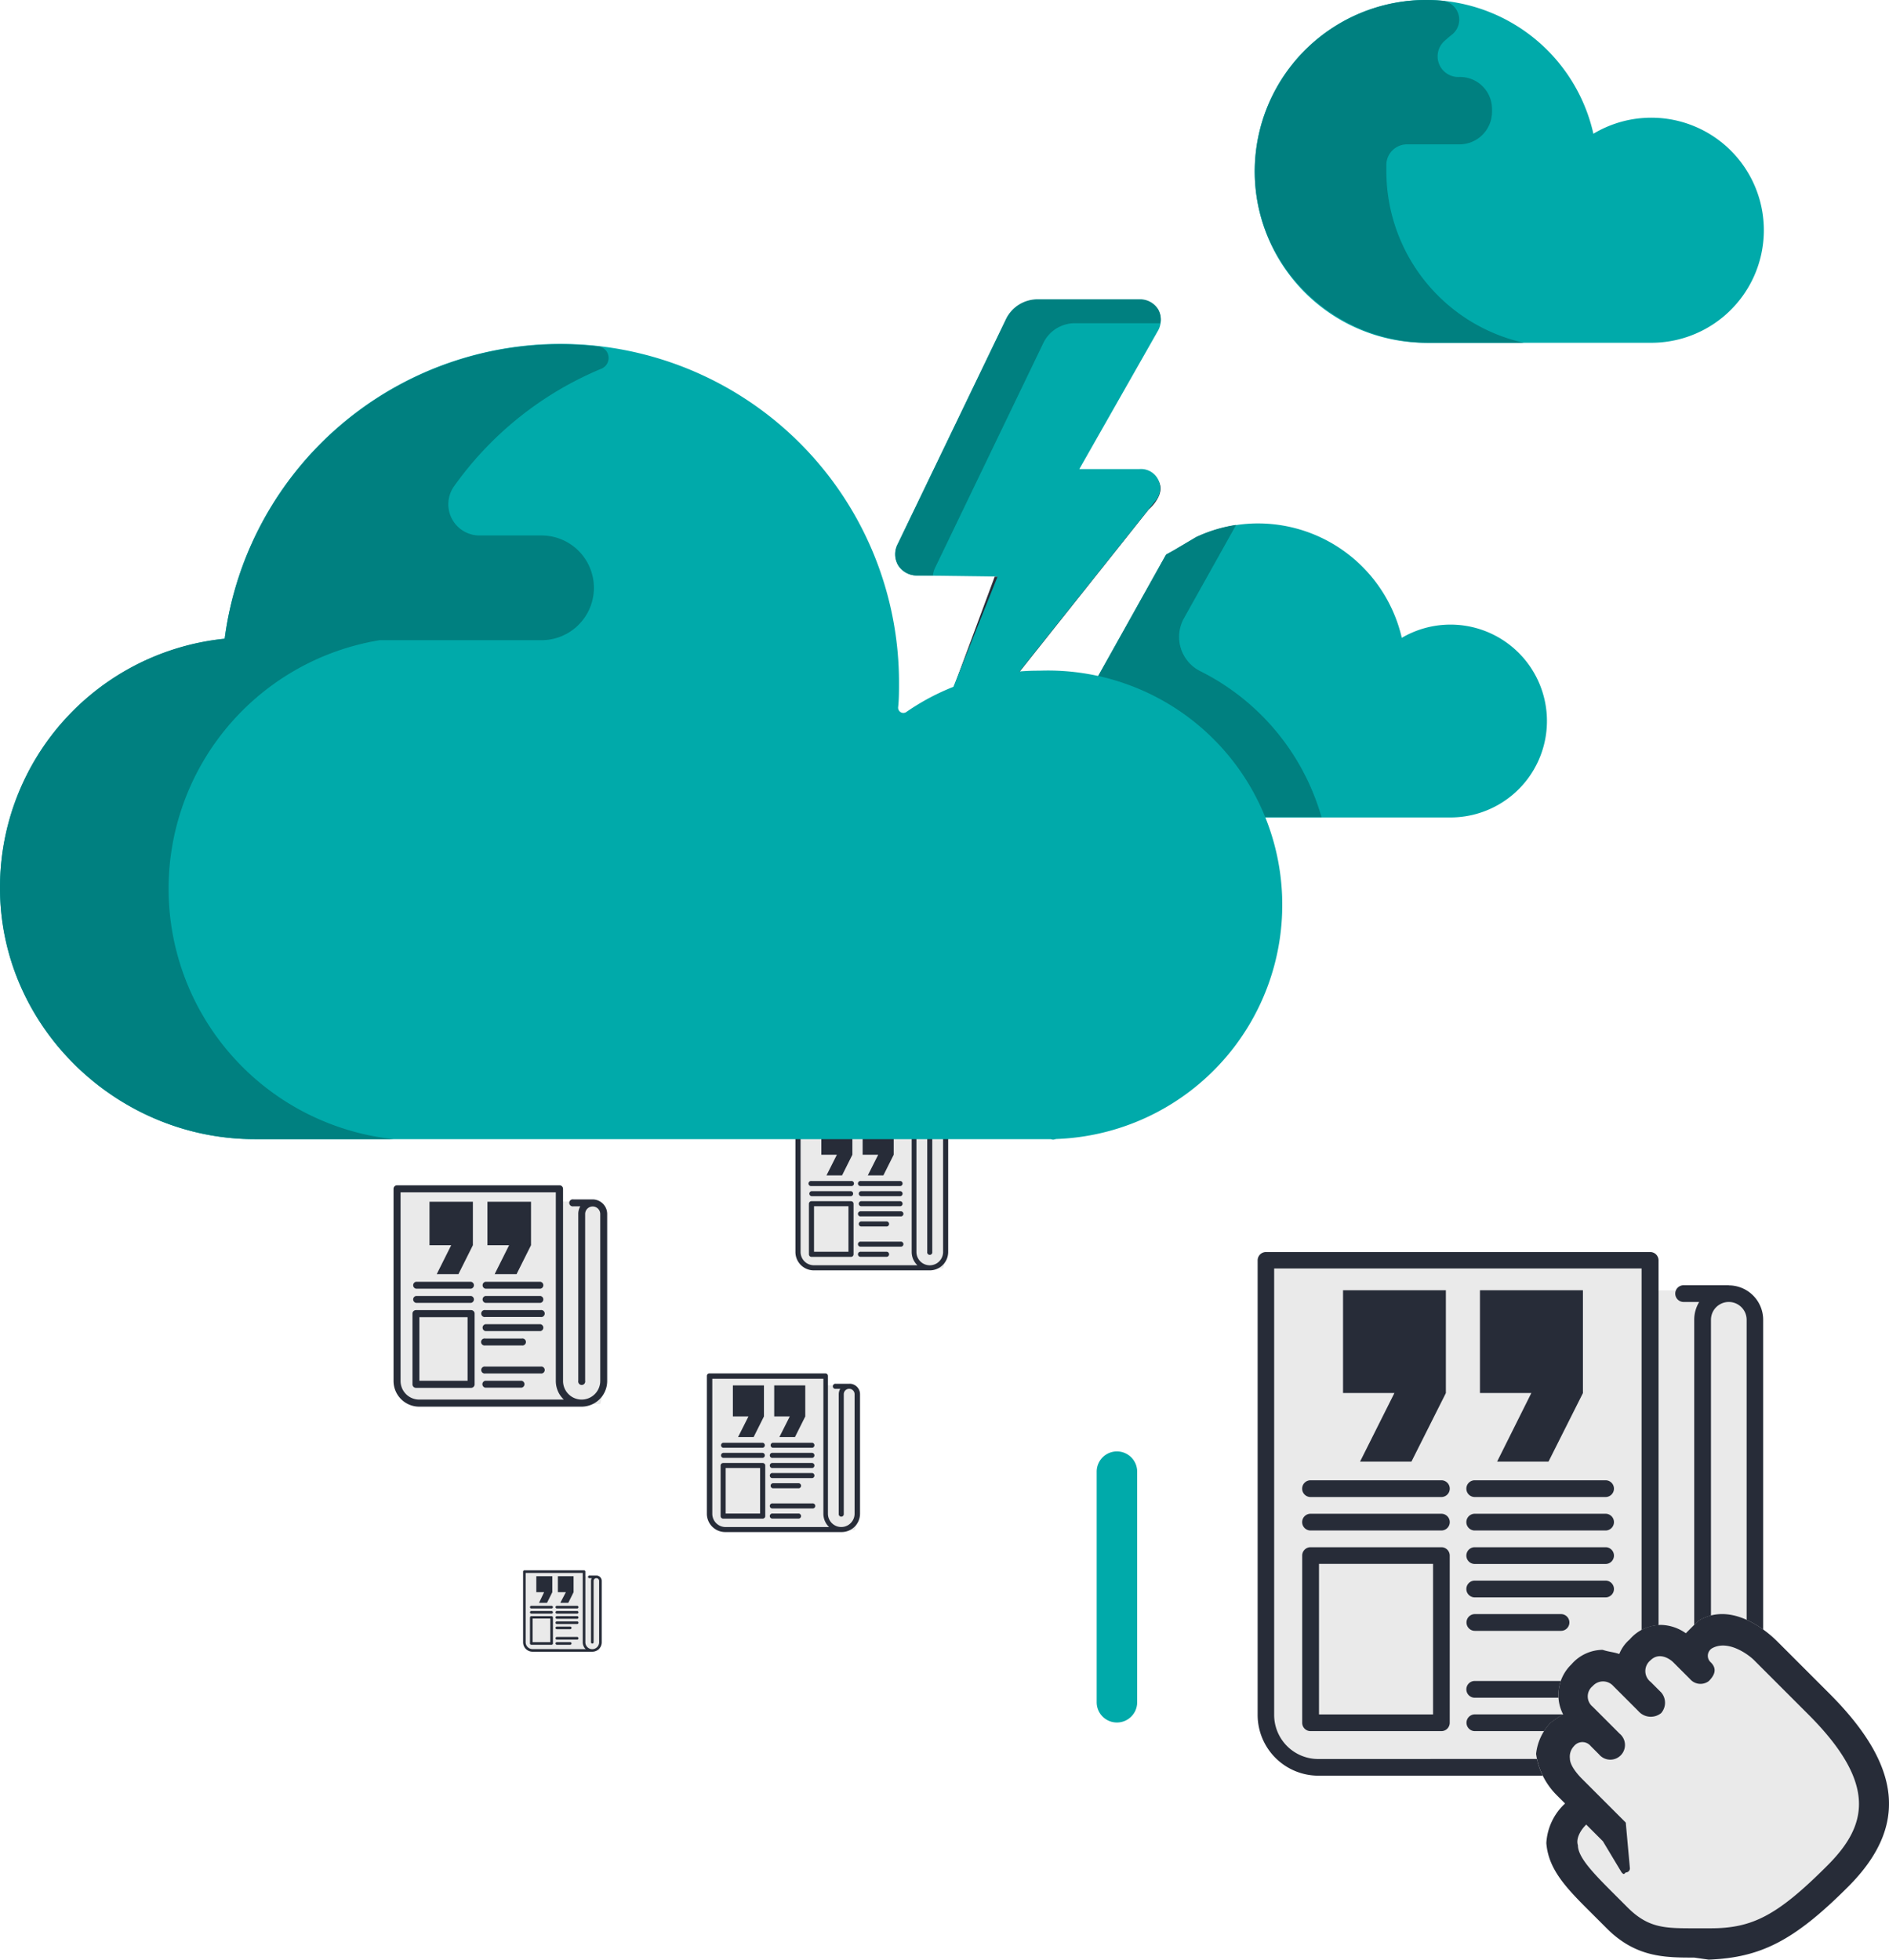 <svg xmlns="http://www.w3.org/2000/svg" viewBox="0 0 274.27 284.54"><defs><style>.cls-1{fill:#eaeaea;}.cls-2{fill:#272c38;}.cls-3{fill:#0aa;}.cls-4{fill:teal;}</style></defs><title>changes-everything-best-content-cloud-documents</title><g id="Layer_2" data-name="Layer 2"><g id="Layer_1-2" data-name="Layer 1"><path class="cls-1" d="M183.68,183.56v65.36s.18,6.88,7,7.24,29.73.74,29.73.74h33.14l1.29-4.6V190.36l-3.31-3H239.56l-1.17-3.16Z"/><path class="cls-2" d="M197.47,212.22h7.46l5-9.95V187.34H195v14.92h7.46Zm19.9,0h7.46l5-9.95V187.34H214.88v14.92h7.46Z"/><path class="cls-2" d="M251,186.61h-6.55a1.21,1.21,0,0,0,0,2.43h2.26a5,5,0,0,0-.72,2.59V249a1.21,1.21,0,0,0,2.43,0V191.63a2.59,2.59,0,0,1,5.18,0V249a6.39,6.39,0,0,1-12.79,0V183a1.21,1.21,0,0,0-1.21-1.21H183.82A1.21,1.21,0,0,0,182.6,183v66a8.83,8.83,0,0,0,8.82,8.82h55.78A8.83,8.83,0,0,0,256,249V191.63a5,5,0,0,0-5-5ZM191.43,255.4A6.4,6.4,0,0,1,185,249V184.18h53.35V249a8.8,8.8,0,0,0,2.75,6.39Zm0,0"/><path class="cls-2" d="M233.12,214.93h-19a1.21,1.21,0,1,0,0,2.43h19a1.21,1.21,0,0,0,0-2.43Zm0,0"/><path class="cls-2" d="M209.28,214.93h-19a1.21,1.21,0,1,0,0,2.43h19a1.21,1.21,0,0,0,0-2.43Zm0,0"/><path class="cls-2" d="M233.12,219.79h-19a1.21,1.21,0,1,0,0,2.43h19a1.21,1.21,0,0,0,0-2.43Zm0,0"/><path class="cls-2" d="M209.28,219.79h-19a1.21,1.21,0,0,0,0,2.43h19a1.21,1.21,0,0,0,0-2.43Zm0,0"/><path class="cls-2" d="M233.12,224.65h-19a1.21,1.21,0,1,0,0,2.43h19a1.21,1.21,0,1,0,0-2.43Zm0,0"/><path class="cls-2" d="M233.12,229.5h-19a1.21,1.21,0,1,0,0,2.43h19a1.21,1.21,0,1,0,0-2.43Zm0,0"/><path class="cls-2" d="M214.14,236.79h12.51a1.21,1.21,0,0,0,0-2.43H214.14a1.21,1.21,0,0,0,0,2.43Zm0,0"/><path class="cls-2" d="M226.65,248.92H214.14a1.21,1.21,0,0,0,0,2.43h12.51a1.21,1.21,0,0,0,0-2.43Zm0,0"/><path class="cls-2" d="M233.12,244.07h-19a1.21,1.21,0,1,0,0,2.43h19a1.21,1.21,0,1,0,0-2.43Zm0,0"/><path class="cls-2" d="M209.28,224.65h-19a1.21,1.21,0,0,0-1.21,1.21v24.28a1.21,1.21,0,0,0,1.21,1.21h19a1.21,1.21,0,0,0,1.21-1.21V225.86a1.21,1.21,0,0,0-1.21-1.21Zm-1.21,24.28H191.51V227.07h16.56Zm0,0"/><path class="cls-1" d="M57.59,172.86v27.62a3.12,3.12,0,0,0,3,3.06c2.87.16,12.56.31,12.56.31h14l.54-1.94V175.73l-1.4-1.28h-5l-.5-1.34Z"/><path class="cls-2" d="M63.41,185h3.15l2.1-4.2v-6.31H62.36v6.31h3.15Zm8.41,0H75l2.1-4.2v-6.31H70.77v6.31h3.15Z"/><path class="cls-2" d="M86,174.15H83.26a.51.51,0,1,0,0,1h1a2.11,2.11,0,0,0-.3,1.09v24.24a.51.51,0,1,0,1,0V176.27a1.09,1.09,0,0,1,2.19,0v24.24a2.7,2.7,0,0,1-5.4,0v-27.9a.51.51,0,0,0-.51-.51H57.65a.51.51,0,0,0-.51.51v27.9a3.73,3.73,0,0,0,3.73,3.73H84.43a3.73,3.73,0,0,0,3.73-3.73V176.27A2.12,2.12,0,0,0,86,174.15ZM60.86,203.21a2.7,2.7,0,0,1-2.7-2.7V173.12H80.7v27.39a3.72,3.72,0,0,0,1.16,2.7Zm0,0"/><path class="cls-2" d="M78.48,186.11h-8a.51.51,0,0,0,0,1h8a.51.51,0,0,0,0-1Zm0,0"/><path class="cls-2" d="M68.4,186.11h-8a.51.51,0,0,0,0,1h8a.51.51,0,0,0,0-1Zm0,0"/><path class="cls-2" d="M78.48,188.17h-8a.51.51,0,0,0,0,1h8a.51.51,0,0,0,0-1Zm0,0"/><path class="cls-2" d="M68.4,188.17h-8a.51.51,0,0,0,0,1h8a.51.51,0,0,0,0-1Zm0,0"/><path class="cls-2" d="M78.48,190.22h-8a.51.51,0,1,0,0,1h8a.51.51,0,1,0,0-1Zm0,0"/><path class="cls-2" d="M78.48,192.27h-8a.51.51,0,0,0,0,1h8a.51.51,0,0,0,0-1Zm0,0"/><path class="cls-2" d="M70.46,195.35h5.29a.51.51,0,1,0,0-1H70.46a.51.51,0,1,0,0,1Zm0,0"/><path class="cls-2" d="M75.74,200.48H70.45a.51.51,0,0,0,0,1h5.29a.51.51,0,0,0,0-1Zm0,0"/><path class="cls-2" d="M78.48,198.42h-8a.51.51,0,1,0,0,1h8a.51.51,0,1,0,0-1Zm0,0"/><path class="cls-2" d="M68.4,190.22h-8a.51.51,0,0,0-.51.51V201a.51.51,0,0,0,.51.51h8a.51.51,0,0,0,.51-.51V190.73a.51.51,0,0,0-.51-.51Zm-.51,10.26h-7v-9.23h7Zm0,0"/><path class="cls-1" d="M103,200v19.76a2.23,2.23,0,0,0,2.11,2.19c2.06.11,9,.22,9,.22h10l.39-1.39V202.05l-1-.91h-3.61l-.35-1Z"/><path class="cls-2" d="M107.16,208.66h2.26l1.5-3v-4.51h-4.51v4.51h2.26Zm6,0h2.26l1.5-3v-4.51h-4.51v4.51h2.26Z"/><path class="cls-2" d="M123.35,200.92h-2a.37.37,0,1,0,0,.73H122a1.51,1.51,0,0,0-.22.78v17.35a.37.37,0,1,0,.73,0V202.43a.78.78,0,0,1,1.57,0v17.35a1.93,1.93,0,0,1-3.87,0v-20a.37.37,0,0,0-.37-.37H103a.37.37,0,0,0-.37.37v20a2.67,2.67,0,0,0,2.67,2.67H122.2a2.67,2.67,0,0,0,2.67-2.67V202.43a1.52,1.52,0,0,0-1.52-1.52Zm-18,20.8a1.93,1.93,0,0,1-1.93-1.93v-19.6h16.13v19.6a2.66,2.66,0,0,0,.83,1.93Zm0,0"/><path class="cls-2" d="M117.94,209.48H112.2a.37.37,0,0,0,0,.73h5.74a.37.37,0,0,0,0-.73Zm0,0"/><path class="cls-2" d="M110.73,209.48H105a.37.37,0,0,0,0,.73h5.74a.37.37,0,0,0,0-.73Zm0,0"/><path class="cls-2" d="M117.94,210.95H112.2a.37.37,0,1,0,0,.73h5.74a.37.37,0,0,0,0-.73Zm0,0"/><path class="cls-2" d="M110.73,210.95H105a.37.37,0,0,0,0,.73h5.74a.37.37,0,0,0,0-.73Zm0,0"/><path class="cls-2" d="M117.94,212.42H112.2a.37.37,0,1,0,0,.73h5.74a.37.37,0,0,0,0-.73Zm0,0"/><path class="cls-2" d="M117.94,213.88H112.2a.37.37,0,1,0,0,.73h5.74a.37.37,0,0,0,0-.73Zm0,0"/><path class="cls-2" d="M112.2,216.09H116a.37.37,0,0,0,0-.73H112.2a.37.37,0,0,0,0,.73Zm0,0"/><path class="cls-2" d="M116,219.76H112.2a.37.37,0,1,0,0,.73H116a.37.37,0,0,0,0-.73Zm0,0"/><path class="cls-2" d="M117.94,218.29H112.2a.37.37,0,1,0,0,.73h5.74a.37.37,0,1,0,0-.73Zm0,0"/><path class="cls-2" d="M110.73,212.42H105a.37.37,0,0,0-.37.37v7.34a.37.37,0,0,0,.37.37h5.74a.37.37,0,0,0,.37-.37v-7.34a.37.37,0,0,0-.37-.37Zm-.37,7.34h-5v-6.61h5Zm0,0"/><path class="cls-1" d="M76.12,228.28v10.15a1.15,1.15,0,0,0,1.08,1.12c1.06.06,4.62.11,4.62.11H87l.2-.71v-9.62l-.51-.47H84.8l-.18-.49Z"/><path class="cls-2" d="M78.26,232.73h1.16l.77-1.55v-2.32H77.87v2.32H79Zm3.09,0h1.16l.77-1.55v-2.32H81v2.32h1.16Z"/><path class="cls-2" d="M86.57,228.76h-1a.19.19,0,0,0,0,.38h.35a.77.77,0,0,0-.11.4v8.91a.19.19,0,0,0,.38,0v-8.91a.4.4,0,0,1,.8,0v8.91a1,1,0,0,1-2,0V228.19a.19.19,0,0,0-.19-.19H76.14a.19.19,0,0,0-.19.19v10.26a1.37,1.37,0,0,0,1.37,1.37H86a1.37,1.37,0,0,0,1.37-1.37v-8.91a.78.78,0,0,0-.78-.78Zm-9.25,10.68a1,1,0,0,1-1-1V228.38h8.29v10.07a1.37,1.37,0,0,0,.43,1Zm0,0"/><path class="cls-2" d="M83.8,233.16H80.85a.19.19,0,1,0,0,.38H83.8a.19.19,0,0,0,0-.38Zm0,0"/><path class="cls-2" d="M80.09,233.16H77.14a.19.19,0,1,0,0,.38h2.95a.19.19,0,0,0,0-.38Zm0,0"/><path class="cls-2" d="M83.8,233.91H80.85a.19.19,0,0,0,0,.38H83.8a.19.19,0,1,0,0-.38Zm0,0"/><path class="cls-2" d="M80.09,233.91H77.14a.19.19,0,1,0,0,.38h2.95a.19.19,0,1,0,0-.38Zm0,0"/><path class="cls-2" d="M83.8,234.66H80.85a.19.19,0,0,0,0,.38H83.8a.19.19,0,0,0,0-.38Zm0,0"/><path class="cls-2" d="M83.8,235.42H80.85a.19.19,0,1,0,0,.38H83.8a.19.19,0,0,0,0-.38Zm0,0"/><path class="cls-2" d="M80.85,236.55h1.94a.19.19,0,1,0,0-.38H80.85a.19.19,0,0,0,0,.38Zm0,0"/><path class="cls-2" d="M82.79,238.43H80.85a.19.19,0,1,0,0,.38h1.94a.19.19,0,1,0,0-.38Zm0,0"/><path class="cls-2" d="M83.8,237.68H80.85a.19.19,0,1,0,0,.38H83.8a.19.19,0,1,0,0-.38Zm0,0"/><path class="cls-2" d="M80.09,234.66H77.14a.19.19,0,0,0-.19.19v3.77a.19.19,0,0,0,.19.19h2.95a.19.19,0,0,0,.19-.19v-3.77a.19.19,0,0,0-.19-.19Zm-.19,3.77H77.33V235H79.9Zm0,0"/><path class="cls-1" d="M115.82,162v19.76a2.23,2.23,0,0,0,2.11,2.19c2.06.11,9,.22,9,.22h10l.39-1.39V164l-1-.91h-3.61l-.35-1Z"/><path class="cls-2" d="M120,170.66h2.26l1.5-3v-4.51h-4.51v4.51h2.26Zm6,0h2.26l1.5-3v-4.51h-4.51v4.51h2.26Z"/><path class="cls-2" d="M136.17,162.91h-2a.37.37,0,1,0,0,.73h.68a1.51,1.51,0,0,0-.22.78v17.35a.37.37,0,1,0,.73,0V164.43a.78.78,0,0,1,1.57,0v17.35a1.93,1.93,0,0,1-3.87,0v-20a.37.37,0,0,0-.37-.37H115.86a.37.37,0,0,0-.37.37v20a2.67,2.67,0,0,0,2.67,2.67H135a2.67,2.67,0,0,0,2.67-2.67V164.43a1.52,1.52,0,0,0-1.52-1.52Zm-18,20.8a1.93,1.93,0,0,1-1.93-1.93v-19.6h16.13v19.6a2.66,2.66,0,0,0,.83,1.93Zm0,0"/><path class="cls-2" d="M130.77,171.48H125a.37.37,0,1,0,0,.73h5.74a.37.37,0,0,0,0-.73Zm0,0"/><path class="cls-2" d="M123.56,171.48h-5.74a.37.37,0,1,0,0,.73h5.74a.37.37,0,1,0,0-.73Zm0,0"/><path class="cls-2" d="M130.77,172.95H125a.37.37,0,0,0,0,.73h5.74a.37.37,0,0,0,0-.73Zm0,0"/><path class="cls-2" d="M123.56,172.95h-5.74a.37.37,0,0,0,0,.73h5.74a.37.37,0,0,0,0-.73Zm0,0"/><path class="cls-2" d="M130.77,174.41H125a.37.37,0,0,0,0,.73h5.74a.37.37,0,0,0,0-.73Zm0,0"/><path class="cls-2" d="M130.77,175.88H125a.37.37,0,1,0,0,.73h5.74a.37.37,0,1,0,0-.73Zm0,0"/><path class="cls-2" d="M125,178.08h3.78a.37.37,0,0,0,0-.73H125a.37.37,0,0,0,0,.73Zm0,0"/><path class="cls-2" d="M128.81,181.75H125a.37.37,0,1,0,0,.73h3.78a.37.37,0,0,0,0-.73Zm0,0"/><path class="cls-2" d="M130.77,180.28H125a.37.37,0,1,0,0,.73h5.74a.37.37,0,1,0,0-.73Zm0,0"/><path class="cls-2" d="M123.56,174.41h-5.74a.37.37,0,0,0-.37.37v7.34a.37.37,0,0,0,.37.37h5.74a.37.37,0,0,0,.37-.37v-7.34a.37.37,0,0,0-.37-.37Zm-.37,7.34h-5v-6.61h5Zm0,0"/><path class="cls-1" d="M265.6,245.9l-7.55-7.55c-2.11-2.11-6.94-5.74-11.47-3l-1.81,1.81a6.47,6.47,0,0,0-3.62-1.21,6.05,6.05,0,0,0-4.53,2.11,5.41,5.41,0,0,0-1.51,2.11c-.91-.3-1.51-.3-2.42-.6a6.05,6.05,0,0,0-4.53,2.11,6.15,6.15,0,0,0-1.21,7.25,18.49,18.49,0,0,0-1.81,1.21,7.77,7.77,0,0,0-2.11,4.53,10.54,10.54,0,0,0,3,6l1.21,1.21a8.45,8.45,0,0,0-2.72,5.74c.3,3.92,3,6.64,6.64,10.26L233.3,280c4.23,4.23,8.45,4.23,12.68,4.23l2.11.3c7.55-.3,12.38-2.72,20.23-10.57C277.08,265.22,276.17,256.46,265.6,245.9Z"/><path class="cls-2" d="M246.58,235.33l-1.81,1.81a6.47,6.47,0,0,0-3.62-1.21,6.05,6.05,0,0,0-4.53,2.11,5.42,5.42,0,0,0-1.51,2.11c-.91-.3-1.51-.3-2.42-.6a6.05,6.05,0,0,0-4.53,2.11,6.15,6.15,0,0,0-1.21,7.25,18.49,18.49,0,0,0-1.81,1.21,7.77,7.77,0,0,0-2.11,4.53,10.54,10.54,0,0,0,3,6l1.21,1.21a8.45,8.45,0,0,0-2.72,5.74c.3,3.92,3,6.64,6.64,10.26L233.3,280c4.23,4.23,8.45,4.23,12.68,4.23l2.11.3c7.55-.3,12.38-2.72,20.23-10.57,8.75-8.75,7.85-17.51-2.72-28.08l-7.55-7.55C255.94,236.24,251.11,232.61,246.58,235.33Zm-6.94,5.74c1.21-1.21,2.72-.3,3.32.3l2.42,2.42a2,2,0,0,0,2.72.3c.91-.91,1.21-1.81.3-2.72a1.27,1.27,0,0,1,.3-2.11c2.42-1.21,5.43,1.21,6,1.81h0l7.85,7.85c10.26,10.26,8.45,16.3,2.72,22-7.25,7.25-10.87,9.06-16.91,9.06H246c-4.23,0-6.64,0-9.66-3l-1.81-1.81c-3-3-5.43-5.43-5.43-7.25-.3-.91.3-2.11,1.21-3l2.42,2.42,2.72,4.53c.3.3.3.3.6,0a.59.59,0,0,0,.6-.6l-.6-6.64-.3-.3-6-6c-.3-.3-1.81-1.81-1.81-3a2.22,2.22,0,0,1,.6-1.81,1.56,1.56,0,0,1,2.42,0l1.21,1.21a2.13,2.13,0,1,0,3-3l-3.92-3.92a1.92,1.92,0,0,1,0-3,2,2,0,0,1,3,0l3.62,3.62a2.39,2.39,0,0,0,3.32.3,2.29,2.29,0,0,0,0-3l-1.51-1.51A2,2,0,0,1,239.64,241.07Z"/><path class="cls-3" d="M162.17,250.1a2.94,2.94,0,0,1-2.94-2.94V213.68a2.94,2.94,0,0,1,5.88,0v33.48A2.94,2.94,0,0,1,162.17,250.1Z"/><path class="cls-3" d="M207.07,49.77a24.89,24.89,0,1,1,24.28-30.35,16.34,16.34,0,1,1,8.4,30.35Z"/><path class="cls-2" d="M166,68.18c-7.51,0-9.29,0-9.29,0l-6.75,14a2.61,2.61,0,0,1-2.29,1.48l-3.25.08-5.74,15.46h0l-2.27,5.68a2.78,2.78,0,0,0,.13,2.77,1.87,1.87,0,0,0,1.53.8h.14a2.81,2.81,0,0,0,2.16-1.28l3.86-4.85L166.76,74S171.14,70.33,166,68.18Z"/><path class="cls-3" d="M168.15,45a3.09,3.09,0,0,0-2.77-1.47H150.5a5.09,5.09,0,0,0-4.39,2.76L130.33,79a3.17,3.17,0,0,0,.08,3.1,3.21,3.21,0,0,0,2.75,1.46l11.68.15-8.45,21.13a2.78,2.78,0,0,0,.13,2.77,1.87,1.87,0,0,0,1.53.8h.14a2.81,2.81,0,0,0,2.16-1.28l27.32-34.3a2.79,2.79,0,0,0-2.27-4.72h-8.69l11.37-20A3.09,3.09,0,0,0,168.15,45Z"/><path class="cls-4" d="M135.76,82.46l15.78-32.77a5.09,5.09,0,0,1,4.39-2.76h12.55a2.87,2.87,0,0,0-.31-2,3.09,3.09,0,0,0-2.77-1.47H150.51a5.09,5.09,0,0,0-4.39,2.76L130.35,79a3.17,3.17,0,0,0,.08,3.1,3.21,3.21,0,0,0,2.75,1.46l2.27,0A3.58,3.58,0,0,1,135.76,82.46Z"/><path class="cls-3" d="M182.1,118.65,181,116.42a33.67,33.67,0,0,0-17.52-16.19l-4.23-1.71,10.07-18,1.09-.6L173.68,78l.2-.09A21.16,21.16,0,0,1,182.72,76a21.43,21.43,0,0,1,20.81,16.61,14,14,0,1,1,7.17,26.08H182.1Z"/><path class="cls-4" d="M171.9,89.77l7.58-13.56a21.09,21.09,0,0,0-5.61,1.67l-.2.09-3.28,1.95-1.09.6L161.77,94h0l-2.54,4.54,4.23,1.71,1,.43h0A33.67,33.67,0,0,1,181,116.42l1.11,2.22h9.76a34.18,34.18,0,0,0-17.6-21.19A5.56,5.56,0,0,1,171.9,89.77Z"/><path class="cls-4" d="M201.29,24.89q0-.54,0-1.07a3,3,0,0,1,3-2.86h7.61a4.73,4.73,0,0,0,4.73-4.73v-.44a4.65,4.65,0,0,0-4.87-4.61,3,3,0,0,1-2-5.26q.52-.47,1.06-.9A2.76,2.76,0,0,0,209.39.11Q208.24,0,207.07,0a24.91,24.91,0,0,0-24.88,25.37c.26,13.62,11.67,24.4,25.3,24.4h13.77A25.54,25.54,0,0,1,201.29,24.89Z"/><path class="cls-3" d="M152.51,165.4H37c-20.15,0-37.07-16.49-37-36.64a36.29,36.29,0,0,1,32.62-36,49.16,49.16,0,0,1,97.91,6.42c0,1.17,0,2.35-.13,3.53a.76.76,0,0,0,1.19.67,33.64,33.64,0,0,1,19.36-6,34,34,0,0,1,2.41,68l-.44.1Z"/><path class="cls-4" d="M87.3,53.54a1.69,1.69,0,0,0-.44-3.25A49.19,49.19,0,0,0,32.62,92.73,36.29,36.29,0,0,0,0,128.76c-.11,20.15,16.81,36.64,37,36.64H57.14a36.57,36.57,0,0,1-2-72.45H78.63a7.6,7.6,0,0,0,7.6-7.6h0a7.6,7.6,0,0,0-7.6-7.6h-9a4.53,4.53,0,0,1-3.68-7.18A49.63,49.63,0,0,1,87.3,53.54Z"/></g></g></svg>